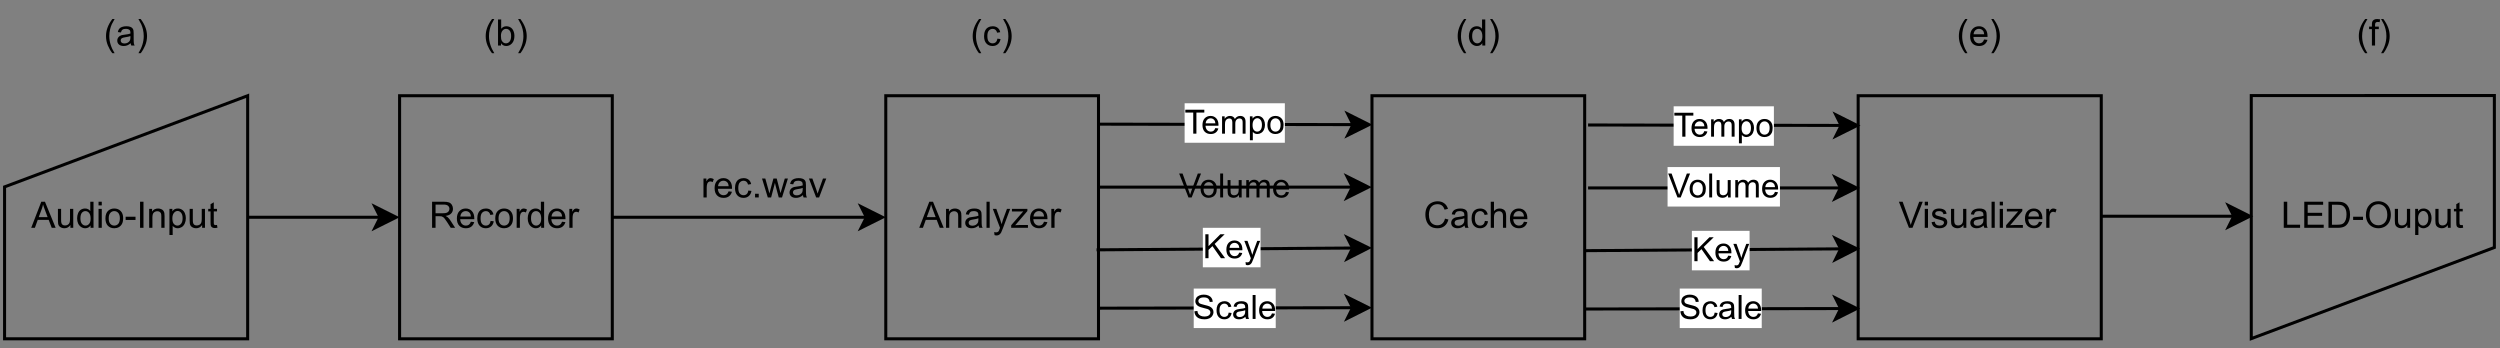 <?xml version="1.0" encoding="UTF-8" standalone="no"?>
<svg 
   width="617.04pt"
   height="85.92pt"
   viewBox="0 0 617.04 85.92"
   version="1.2"
   id="svg537"
   xmlns:xlink="http://www.w3.org/1999/xlink"
   xmlns="http://www.w3.org/2000/svg"
   xmlns:svg="http://www.w3.org/2000/svg" content="%3Cmxfile%20host%3D%22app.diagrams.net%22%20modified%3D%222022-05-11T11%3A23%3A43.807Z%22%20agent%3D%225.0%20(Windows%20NT%2010.0%3B%20Win64%3B%20x64)%20AppleWebKit%2F537.36%20(KHTML%2C%20like%20Gecko)%20Chrome%2F101.0.495.54%20Safari%2F537.36%22%20etag%3D%22gBATvoL9E9yHlEqCu_AT%22%20version%3D%2218.0.2%22%20type%3D%22github%22%3E%3Cdiagram%20name%3D%22Page-1%22%20id%3D%2274b105a0-9070-1c63-61bc-23e55f88626e%22%3E7Ztbc%2BI2FIB%2FDTPpA4xl%2BfoYILu9bNudpd3u7ktHsRVQ11iMLAfIr6%2BEJXwRLAsB4tTN5ME6ko6scz4d60hJD47mq7cMLWa%2F0hgnPduKVz047tk2cGy7J3%2BteF1IfN8vBFNGYtWoFEzIE1ZCS0lzEuOs1pBTmnCyqAsjmqY44jUZYowu680eaFIfdYGmakSrFEwilOj3GLil%2FC8S85mSAy8sK37EZDpTgwe2V1Tco%2BjrlNE8VSOmNMVFzRxpNWrQbIZiuqyI4F0PjhilvHiar0Y4kYbVNtP9%2BFq%2FaA8OZ3yeiAIQj5vqN3s6g%2B%2FpLObFcMqrw%2B3TF46e1rNh%2FgDeZPFvkyS%2FHUfrvjLCI0pyNchtHhPa%2Fyld5Nx4AWGAhXycozRHSdEGDpczwvFkgSJZtRSA1d%2FzgSTJiCaUifLGuLteXU32ETOOVxWRmspbTOeYs7VoomphqIyriN2iuCy9HyjRrOp3JUOKuOlWc2k68aCsd4Ql9fgVUxr2w2l8K2kXpShBWUaiuqk2GGI5iiVKeEX4J1Ujnz9LuQC9KI1XlWbjtS6kYi6fqoVKL1ksu21Kut9ej2Q0ZxE%2BTBBHbIr5t%2ByjzIFjvZT3OLjiQHeHA7WM4QRx8ohrb7vLq2qE95SIqW35CYI6P9BqgFFMXPWqLqsDirarXisqLGMo2kC2nfYzuNNLp%2BSO4WiwRI8GfmJp8TpwKCHTVNIo3I7FAh3KBUhEXL1VFXMSx7L7kOGMPKH7jSoJzELOZzNDd9hzx1JXzmlWfBmk6owz%2BhU3Fv5lYoEHmi4IB2H1xzdCg7eDrKbjzhcabMNFH3BEWSxM3vRRPQQcH1qnDMVEmPL8VnbtwxHXv2rEhd2MuBqnwyHXaVfIbX6yrcYyPTEAN9U631R76XDsmDuqFCXrp1e11r3mR%2B3F17q5UR2haIZfkU0Dp2029Q2bfqRJPjeNemQU1RGxbw0sC9TDIvS9A4FxG4RFZ78WiFXf%2FaFYFN5jRoR55Gam1N0UPiP2Ot8be71Wx14YWAO%2FGiTd8wRfB1x59xsYDP%2BB5wt6LoQlwXadYADCkwkGwP%2Bf4BMJ9uAAmJ91zZ1zavrmgYFXVxVeGeHQQPgXvD4bwHV4Pftg%2BN2FmybaEjur%2BubYg87RRHcP3rCRO52Oa%2BgNAqv8AS%2BKrp5VBd3iUPY8aZikzavRFvjH07ZvKQS%2BfcpS6B68%2FtmOymBjB3xtXM2jso8ky1FCXld2BizrcCpx1cNv29yGvbsb93%2FPL3mLsMfAjHJBO02V4xJ0j5Ph5rCt0TAmDEeq5RJn%2FEzOAU3KX9o5cAf2Hc%2FzWhJZQwAG%2BjRve3ol5u9WvvAnJmYyRgxcb99O4dAwF47E0DaQ7Hba1mIgQSg2%2BRVS7GcA6ft7gRTD%2BNc9qoXm%2FUFXE6%2B24Lf7RkAj4kkrPIM%2BDxr64JXjnnk70N2EqS3QgRIDTUYgYn5Q4dA5I3VCtwWvS515eXIm4F70orQl%2FABLetT8QFauIz3vRH5ELnGk6kujZN4Z3UQ%2FGDT9V%2F%2FSxG8k3iAwczu4A7WL%2FWkJNBPvm%2Fvu%2BMN12uYP8zD%2FJu6OPwKvZf7QfFT9gbvjD2DZ7os5ZGT9Oe5P0PIdRpOfF%2F98%2BZvO3L55FnWDXpU%2FDOPvcNFefzigZe4wU%2BCbh%2B64AwD3av4QxfI%2FBYrtWPm%2FGPDuXw%3D%3D%3C%2Fdiagram%3E%3C%2Fmxfile%3E">
  <rect x="0" y="0" width="617.04" height="85.92" fill="#808080" stroke="none"/>
  <defs
     id="defs166">
    <g
       id="g146">
      <symbol
         overflow="visible"
         id="glyph0-0">
        <path
           style="stroke:none;"
           d=""
           id="path2" />
      </symbol>
      <symbol
         overflow="visible"
         id="glyph0-1">
        <path
           style="stroke:none;"
           d="M -0.016 0 L 2.469 -6.438 L 3.375 -6.438 L 6.016 0 L 5.047 0 L 4.297 -1.953 L 1.594 -1.953 L 0.891 0 Z M 1.844 -2.641 L 4.031 -2.641 L 3.359 -4.438 C 3.148 -4.977 3 -5.422 2.906 -5.766 C 2.82 -5.348 2.703 -4.938 2.547 -4.531 Z M 1.844 -2.641 "
           id="path5" />
      </symbol>
      <symbol
         overflow="visible"
         id="glyph0-2">
        <path
           style="stroke:none;"
           d="M 3.656 0 L 3.656 -0.688 C 3.289 -0.156 2.797 0.109 2.172 0.109 C 1.898 0.109 1.645 0.055 1.406 -0.047 C 1.164 -0.16 0.984 -0.297 0.859 -0.453 C 0.742 -0.609 0.664 -0.801 0.625 -1.031 C 0.594 -1.188 0.578 -1.438 0.578 -1.781 L 0.578 -4.672 L 1.359 -4.672 L 1.359 -2.078 C 1.359 -1.66 1.379 -1.383 1.422 -1.25 C 1.461 -1.039 1.562 -0.875 1.719 -0.75 C 1.883 -0.633 2.086 -0.578 2.328 -0.578 C 2.566 -0.578 2.789 -0.633 3 -0.75 C 3.207 -0.875 3.352 -1.039 3.438 -1.25 C 3.52 -1.457 3.562 -1.766 3.562 -2.172 L 3.562 -4.672 L 4.359 -4.672 L 4.359 0 Z M 3.656 0 "
           id="path8" />
      </symbol>
      <symbol
         overflow="visible"
         id="glyph0-3">
        <path
           style="stroke:none;"
           d="M 3.625 0 L 3.625 -0.594 C 3.32 -0.125 2.883 0.109 2.312 0.109 C 1.945 0.109 1.609 0.004 1.297 -0.203 C 0.984 -0.41 0.738 -0.695 0.562 -1.062 C 0.395 -1.426 0.312 -1.848 0.312 -2.328 C 0.312 -2.797 0.391 -3.219 0.547 -3.594 C 0.703 -3.977 0.93 -4.27 1.234 -4.469 C 1.547 -4.664 1.895 -4.766 2.281 -4.766 C 2.562 -4.766 2.812 -4.707 3.031 -4.594 C 3.25 -4.477 3.426 -4.32 3.562 -4.125 L 3.562 -6.438 L 4.359 -6.438 L 4.359 0 Z M 1.125 -2.328 C 1.125 -1.734 1.25 -1.285 1.5 -0.984 C 1.75 -0.691 2.047 -0.547 2.391 -0.547 C 2.734 -0.547 3.023 -0.688 3.266 -0.969 C 3.516 -1.25 3.641 -1.68 3.641 -2.266 C 3.641 -2.898 3.516 -3.367 3.266 -3.672 C 3.016 -3.973 2.711 -4.125 2.359 -4.125 C 2.004 -4.125 1.707 -3.977 1.469 -3.688 C 1.238 -3.395 1.125 -2.941 1.125 -2.328 Z M 1.125 -2.328 "
           id="path11" />
      </symbol>
      <symbol
         overflow="visible"
         id="glyph0-4">
        <path
           style="stroke:none;"
           d="M 0.594 -5.531 L 0.594 -6.438 L 1.391 -6.438 L 1.391 -5.531 Z M 0.594 0 L 0.594 -4.672 L 1.391 -4.672 L 1.391 0 Z M 0.594 0 "
           id="path14" />
      </symbol>
      <symbol
         overflow="visible"
         id="glyph0-5">
        <path
           style="stroke:none;"
           d="M 0.297 -2.328 C 0.297 -3.191 0.535 -3.832 1.016 -4.25 C 1.422 -4.594 1.91 -4.766 2.484 -4.766 C 3.129 -4.766 3.656 -4.555 4.062 -4.141 C 4.469 -3.723 4.672 -3.145 4.672 -2.406 C 4.672 -1.801 4.578 -1.328 4.391 -0.984 C 4.211 -0.641 3.953 -0.367 3.609 -0.172 C 3.266 0.016 2.891 0.109 2.484 0.109 C 1.828 0.109 1.297 -0.098 0.891 -0.516 C 0.492 -0.941 0.297 -1.547 0.297 -2.328 Z M 1.109 -2.328 C 1.109 -1.734 1.238 -1.285 1.5 -0.984 C 1.758 -0.691 2.086 -0.547 2.484 -0.547 C 2.879 -0.547 3.207 -0.691 3.469 -0.984 C 3.727 -1.285 3.859 -1.742 3.859 -2.359 C 3.859 -2.93 3.727 -3.367 3.469 -3.672 C 3.207 -3.973 2.879 -4.125 2.484 -4.125 C 2.086 -4.125 1.758 -3.973 1.5 -3.672 C 1.238 -3.379 1.109 -2.93 1.109 -2.328 Z M 1.109 -2.328 "
           id="path17" />
      </symbol>
      <symbol
         overflow="visible"
         id="glyph0-6">
        <path
           style="stroke:none;"
           d="M 0.281 -1.938 L 0.281 -2.734 L 2.719 -2.734 L 2.719 -1.938 Z M 0.281 -1.938 "
           id="path20" />
      </symbol>
      <symbol
         overflow="visible"
         id="glyph0-7">
        <path
           style="stroke:none;"
           d="M 0.844 0 L 0.844 -6.438 L 1.688 -6.438 L 1.688 0 Z M 0.844 0 "
           id="path23" />
      </symbol>
      <symbol
         overflow="visible"
         id="glyph0-8">
        <path
           style="stroke:none;"
           d="M 0.594 0 L 0.594 -4.672 L 1.312 -4.672 L 1.312 -4 C 1.645 -4.508 2.141 -4.766 2.797 -4.766 C 3.078 -4.766 3.332 -4.711 3.562 -4.609 C 3.801 -4.516 3.977 -4.383 4.094 -4.219 C 4.207 -4.062 4.289 -3.867 4.344 -3.641 C 4.375 -3.492 4.391 -3.238 4.391 -2.875 L 4.391 0 L 3.594 0 L 3.594 -2.844 C 3.594 -3.164 3.562 -3.406 3.5 -3.562 C 3.438 -3.719 3.328 -3.844 3.172 -3.938 C 3.016 -4.039 2.832 -4.094 2.625 -4.094 C 2.289 -4.094 2 -3.984 1.75 -3.766 C 1.508 -3.555 1.391 -3.148 1.391 -2.547 L 1.391 0 Z M 0.594 0 "
           id="path26" />
      </symbol>
      <symbol
         overflow="visible"
         id="glyph0-9">
        <path
           style="stroke:none;"
           d="M 0.594 1.781 L 0.594 -4.672 L 1.312 -4.672 L 1.312 -4.062 C 1.477 -4.301 1.664 -4.477 1.875 -4.594 C 2.094 -4.707 2.359 -4.766 2.672 -4.766 C 3.066 -4.766 3.414 -4.66 3.719 -4.453 C 4.02 -4.254 4.25 -3.969 4.406 -3.594 C 4.562 -3.219 4.641 -2.812 4.641 -2.375 C 4.641 -1.895 4.551 -1.461 4.375 -1.078 C 4.207 -0.691 3.961 -0.395 3.641 -0.188 C 3.316 0.008 2.973 0.109 2.609 0.109 C 2.348 0.109 2.113 0.051 1.906 -0.062 C 1.695 -0.176 1.523 -0.316 1.391 -0.484 L 1.391 1.781 Z M 1.312 -2.312 C 1.312 -1.707 1.43 -1.258 1.672 -0.969 C 1.922 -0.688 2.219 -0.547 2.562 -0.547 C 2.906 -0.547 3.203 -0.691 3.453 -0.984 C 3.711 -1.285 3.844 -1.75 3.844 -2.375 C 3.844 -2.969 3.719 -3.41 3.469 -3.703 C 3.227 -4.004 2.938 -4.156 2.594 -4.156 C 2.258 -4.156 1.961 -3.992 1.703 -3.672 C 1.441 -3.359 1.312 -2.906 1.312 -2.312 Z M 1.312 -2.312 "
           id="path29" />
      </symbol>
      <symbol
         overflow="visible"
         id="glyph0-10">
        <path
           style="stroke:none;"
           d="M 2.328 -0.703 L 2.438 -0.016 C 2.207 0.035 2.008 0.062 1.844 0.062 C 1.551 0.062 1.328 0.016 1.172 -0.078 C 1.016 -0.172 0.898 -0.289 0.828 -0.438 C 0.766 -0.582 0.734 -0.891 0.734 -1.359 L 0.734 -4.047 L 0.156 -4.047 L 0.156 -4.672 L 0.734 -4.672 L 0.734 -5.828 L 1.531 -6.297 L 1.531 -4.672 L 2.328 -4.672 L 2.328 -4.047 L 1.531 -4.047 L 1.531 -1.328 C 1.531 -1.098 1.539 -0.953 1.562 -0.891 C 1.594 -0.828 1.641 -0.773 1.703 -0.734 C 1.766 -0.691 1.852 -0.672 1.969 -0.672 C 2.062 -0.672 2.18 -0.68 2.328 -0.703 Z M 2.328 -0.703 "
           id="path32" />
      </symbol>
      <symbol
         overflow="visible"
         id="glyph0-11">
        <path
           style="stroke:none;"
           d="M 0.578 0 L 0.578 -4.672 L 1.297 -4.672 L 1.297 -3.953 C 1.473 -4.285 1.641 -4.504 1.797 -4.609 C 1.953 -4.711 2.125 -4.766 2.312 -4.766 C 2.57 -4.766 2.844 -4.68 3.125 -4.516 L 2.844 -3.781 C 2.656 -3.895 2.461 -3.953 2.266 -3.953 C 2.098 -3.953 1.941 -3.898 1.797 -3.797 C 1.66 -3.691 1.562 -3.547 1.5 -3.359 C 1.414 -3.078 1.375 -2.77 1.375 -2.438 L 1.375 0 Z M 0.578 0 "
           id="path35" />
      </symbol>
      <symbol
         overflow="visible"
         id="glyph0-12">
        <path
           style="stroke:none;"
           d="M 3.781 -1.5 L 4.609 -1.406 C 4.473 -0.926 4.227 -0.551 3.875 -0.281 C 3.531 -0.02 3.086 0.109 2.547 0.109 C 1.867 0.109 1.328 -0.098 0.922 -0.516 C 0.523 -0.941 0.328 -1.535 0.328 -2.297 C 0.328 -3.078 0.531 -3.68 0.938 -4.109 C 1.344 -4.547 1.867 -4.766 2.516 -4.766 C 3.141 -4.766 3.645 -4.551 4.031 -4.125 C 4.426 -3.707 4.625 -3.113 4.625 -2.344 C 4.625 -2.289 4.625 -2.219 4.625 -2.125 L 1.141 -2.125 C 1.172 -1.613 1.316 -1.223 1.578 -0.953 C 1.836 -0.68 2.164 -0.547 2.562 -0.547 C 2.852 -0.547 3.098 -0.617 3.297 -0.766 C 3.504 -0.922 3.664 -1.164 3.781 -1.5 Z M 1.188 -2.781 L 3.797 -2.781 C 3.766 -3.176 3.664 -3.473 3.5 -3.672 C 3.25 -3.973 2.922 -4.125 2.516 -4.125 C 2.148 -4.125 1.844 -4 1.594 -3.75 C 1.352 -3.508 1.219 -3.188 1.188 -2.781 Z M 1.188 -2.781 "
           id="path38" />
      </symbol>
      <symbol
         overflow="visible"
         id="glyph0-13">
        <path
           style="stroke:none;"
           d="M 3.641 -1.703 L 4.422 -1.609 C 4.336 -1.066 4.117 -0.645 3.766 -0.344 C 3.41 -0.039 2.977 0.109 2.469 0.109 C 1.832 0.109 1.32 -0.098 0.938 -0.516 C 0.551 -0.93 0.359 -1.531 0.359 -2.312 C 0.359 -2.82 0.441 -3.266 0.609 -3.641 C 0.773 -4.016 1.023 -4.297 1.359 -4.484 C 1.703 -4.672 2.078 -4.766 2.484 -4.766 C 2.984 -4.766 3.395 -4.633 3.719 -4.375 C 4.039 -4.125 4.25 -3.766 4.344 -3.297 L 3.578 -3.172 C 3.504 -3.484 3.375 -3.719 3.188 -3.875 C 3 -4.039 2.773 -4.125 2.516 -4.125 C 2.109 -4.125 1.781 -3.977 1.531 -3.688 C 1.289 -3.406 1.172 -2.957 1.172 -2.344 C 1.172 -1.707 1.289 -1.25 1.531 -0.969 C 1.77 -0.688 2.082 -0.547 2.469 -0.547 C 2.781 -0.547 3.039 -0.641 3.25 -0.828 C 3.457 -1.016 3.586 -1.305 3.641 -1.703 Z M 3.641 -1.703 "
           id="path41" />
      </symbol>
      <symbol
         overflow="visible"
         id="glyph0-14">
        <path
           style="stroke:none;"
           d="M 0.812 0 L 0.812 -0.906 L 1.719 -0.906 L 1.719 0 Z M 0.812 0 "
           id="path44" />
      </symbol>
      <symbol
         overflow="visible"
         id="glyph0-15">
        <path
           style="stroke:none;"
           d="M 1.453 0 L 0.031 -4.672 L 0.844 -4.672 L 1.594 -1.969 L 1.859 -0.969 C 1.867 -1.02 1.953 -1.344 2.109 -1.938 L 2.844 -4.672 L 3.656 -4.672 L 4.359 -1.953 L 4.594 -1.062 L 4.859 -1.969 L 5.656 -4.672 L 6.422 -4.672 L 4.969 0 L 4.156 0 L 3.406 -2.797 L 3.219 -3.594 L 2.281 0 Z M 1.453 0 "
           id="path47" />
      </symbol>
      <symbol
         overflow="visible"
         id="glyph0-16">
        <path
           style="stroke:none;"
           d="M 3.641 -0.578 C 3.348 -0.328 3.066 -0.148 2.797 -0.047 C 2.523 0.055 2.234 0.109 1.922 0.109 C 1.41 0.109 1.016 -0.016 0.734 -0.266 C 0.461 -0.516 0.328 -0.836 0.328 -1.234 C 0.328 -1.461 0.379 -1.672 0.484 -1.859 C 0.586 -2.047 0.723 -2.195 0.891 -2.312 C 1.055 -2.426 1.242 -2.516 1.453 -2.578 C 1.609 -2.609 1.844 -2.645 2.156 -2.688 C 2.801 -2.758 3.273 -2.852 3.578 -2.969 C 3.578 -3.07 3.578 -3.141 3.578 -3.172 C 3.578 -3.492 3.504 -3.719 3.359 -3.844 C 3.148 -4.031 2.848 -4.125 2.453 -4.125 C 2.078 -4.125 1.801 -4.055 1.625 -3.922 C 1.445 -3.797 1.316 -3.566 1.234 -3.234 L 0.469 -3.328 C 0.531 -3.66 0.641 -3.926 0.797 -4.125 C 0.961 -4.332 1.195 -4.488 1.5 -4.594 C 1.812 -4.707 2.164 -4.766 2.562 -4.766 C 2.969 -4.766 3.289 -4.719 3.531 -4.625 C 3.781 -4.531 3.961 -4.41 4.078 -4.266 C 4.203 -4.129 4.285 -3.953 4.328 -3.734 C 4.359 -3.598 4.375 -3.359 4.375 -3.016 L 4.375 -1.953 C 4.375 -1.223 4.391 -0.758 4.422 -0.562 C 4.453 -0.363 4.52 -0.176 4.625 0 L 3.797 0 C 3.711 -0.164 3.66 -0.359 3.641 -0.578 Z M 3.578 -2.344 C 3.285 -2.227 2.852 -2.129 2.281 -2.047 C 1.957 -1.992 1.727 -1.938 1.594 -1.875 C 1.457 -1.82 1.352 -1.738 1.281 -1.625 C 1.207 -1.508 1.172 -1.383 1.172 -1.25 C 1.172 -1.039 1.25 -0.863 1.406 -0.719 C 1.562 -0.582 1.797 -0.516 2.109 -0.516 C 2.41 -0.516 2.68 -0.582 2.922 -0.719 C 3.16 -0.852 3.336 -1.035 3.453 -1.266 C 3.535 -1.441 3.578 -1.703 3.578 -2.047 Z M 3.578 -2.344 "
           id="path50" />
      </symbol>
      <symbol
         overflow="visible"
         id="glyph0-17">
        <path
           style="stroke:none;"
           d="M 1.891 0 L 0.109 -4.672 L 0.953 -4.672 L 1.953 -1.875 C 2.055 -1.57 2.156 -1.258 2.25 -0.938 C 2.32 -1.176 2.422 -1.469 2.547 -1.812 L 3.578 -4.672 L 4.391 -4.672 L 2.625 0 Z M 1.891 0 "
           id="path53" />
      </symbol>
      <symbol
         overflow="visible"
         id="glyph0-18">
        <path
           style="stroke:none;"
           d="M 0.703 0 L 0.703 -6.438 L 3.562 -6.438 C 4.133 -6.438 4.57 -6.379 4.875 -6.266 C 5.176 -6.148 5.414 -5.945 5.594 -5.656 C 5.77 -5.363 5.859 -5.039 5.859 -4.688 C 5.859 -4.227 5.707 -3.844 5.406 -3.531 C 5.113 -3.219 4.66 -3.02 4.047 -2.938 C 4.266 -2.82 4.438 -2.711 4.562 -2.609 C 4.812 -2.379 5.047 -2.094 5.266 -1.75 L 6.391 0 L 5.312 0 L 4.453 -1.344 C 4.211 -1.727 4.008 -2.02 3.844 -2.219 C 3.688 -2.426 3.539 -2.57 3.406 -2.656 C 3.281 -2.738 3.156 -2.797 3.031 -2.828 C 2.926 -2.848 2.766 -2.859 2.547 -2.859 L 1.562 -2.859 L 1.562 0 Z M 1.562 -3.594 L 3.391 -3.594 C 3.785 -3.594 4.094 -3.633 4.312 -3.719 C 4.531 -3.801 4.695 -3.93 4.812 -4.109 C 4.926 -4.285 4.984 -4.477 4.984 -4.688 C 4.984 -4.988 4.867 -5.238 4.641 -5.438 C 4.422 -5.633 4.07 -5.734 3.594 -5.734 L 1.562 -5.734 Z M 1.562 -3.594 "
           id="path56" />
      </symbol>
      <symbol
         overflow="visible"
         id="glyph0-19">
        <path
           style="stroke:none;"
           d="M 0.578 0 L 0.578 -6.438 L 1.359 -6.438 L 1.359 0 Z M 0.578 0 "
           id="path59" />
      </symbol>
      <symbol
         overflow="visible"
         id="glyph0-20">
        <path
           style="stroke:none;"
           d="M 0.562 1.797 L 0.469 1.062 C 0.645 1.102 0.797 1.125 0.922 1.125 C 1.098 1.125 1.238 1.094 1.344 1.031 C 1.445 0.977 1.535 0.898 1.609 0.797 C 1.648 0.711 1.727 0.516 1.844 0.203 C 1.863 0.16 1.891 0.098 1.922 0.016 L 0.141 -4.672 L 1 -4.672 L 1.969 -1.969 C 2.094 -1.625 2.207 -1.266 2.312 -0.891 C 2.395 -1.242 2.5 -1.598 2.625 -1.953 L 3.625 -4.672 L 4.422 -4.672 L 2.641 0.078 C 2.453 0.586 2.305 0.941 2.203 1.141 C 2.055 1.398 1.895 1.586 1.719 1.703 C 1.539 1.828 1.32 1.891 1.062 1.891 C 0.914 1.891 0.75 1.859 0.562 1.797 Z M 0.562 1.797 "
           id="path62" />
      </symbol>
      <symbol
         overflow="visible"
         id="glyph0-21">
        <path
           style="stroke:none;"
           d="M 0.172 0 L 0.172 -0.641 L 3.141 -4.047 C 2.805 -4.035 2.508 -4.031 2.25 -4.031 L 0.359 -4.031 L 0.359 -4.672 L 4.172 -4.672 L 4.172 -4.141 L 1.641 -1.188 L 1.156 -0.641 C 1.508 -0.672 1.844 -0.688 2.156 -0.688 L 4.312 -0.688 L 4.312 0 Z M 0.172 0 "
           id="path65" />
      </symbol>
      <symbol
         overflow="visible"
         id="glyph0-22">
        <path
           style="stroke:none;"
           d="M 5.297 -2.266 L 6.141 -2.047 C 5.961 -1.348 5.641 -0.812 5.172 -0.438 C 4.711 -0.07 4.145 0.109 3.469 0.109 C 2.781 0.109 2.219 -0.031 1.781 -0.312 C 1.344 -0.594 1.008 -1 0.781 -1.531 C 0.562 -2.07 0.453 -2.648 0.453 -3.266 C 0.453 -3.941 0.578 -4.531 0.828 -5.031 C 1.086 -5.531 1.453 -5.906 1.922 -6.156 C 2.398 -6.414 2.922 -6.547 3.484 -6.547 C 4.129 -6.547 4.672 -6.379 5.109 -6.047 C 5.555 -5.723 5.863 -5.266 6.031 -4.672 L 5.188 -4.484 C 5.039 -4.953 4.828 -5.289 4.547 -5.5 C 4.266 -5.719 3.906 -5.828 3.469 -5.828 C 2.977 -5.828 2.566 -5.707 2.234 -5.469 C 1.898 -5.227 1.664 -4.906 1.531 -4.5 C 1.395 -4.102 1.328 -3.695 1.328 -3.281 C 1.328 -2.727 1.406 -2.242 1.562 -1.828 C 1.727 -1.422 1.977 -1.117 2.312 -0.922 C 2.645 -0.723 3.008 -0.625 3.406 -0.625 C 3.883 -0.625 4.285 -0.758 4.609 -1.031 C 4.941 -1.312 5.172 -1.723 5.297 -2.266 Z M 5.297 -2.266 "
           id="path68" />
      </symbol>
      <symbol
         overflow="visible"
         id="glyph0-23">
        <path
           style="stroke:none;"
           d="M 0.594 0 L 0.594 -6.438 L 1.391 -6.438 L 1.391 -4.125 C 1.754 -4.551 2.219 -4.766 2.781 -4.766 C 3.125 -4.766 3.422 -4.695 3.672 -4.562 C 3.93 -4.426 4.113 -4.238 4.219 -4 C 4.332 -3.758 4.391 -3.41 4.391 -2.953 L 4.391 0 L 3.609 0 L 3.609 -2.953 C 3.609 -3.348 3.52 -3.633 3.344 -3.812 C 3.176 -4 2.938 -4.094 2.625 -4.094 C 2.383 -4.094 2.16 -4.031 1.953 -3.906 C 1.742 -3.789 1.598 -3.629 1.516 -3.422 C 1.43 -3.211 1.391 -2.922 1.391 -2.547 L 1.391 0 Z M 0.594 0 "
           id="path71" />
      </symbol>
      <symbol
         overflow="visible"
         id="glyph0-24">
        <path
           style="stroke:none;"
           d="M 2.531 0 L 0.047 -6.438 L 0.969 -6.438 L 2.641 -1.766 C 2.773 -1.391 2.883 -1.035 2.969 -0.703 C 3.07 -1.055 3.191 -1.41 3.328 -1.766 L 5.062 -6.438 L 5.938 -6.438 L 3.406 0 Z M 2.531 0 "
           id="path74" />
      </symbol>
      <symbol
         overflow="visible"
         id="glyph0-25">
        <path
           style="stroke:none;"
           d="M 0.281 -1.391 L 1.062 -1.516 C 1.102 -1.203 1.223 -0.961 1.422 -0.797 C 1.629 -0.629 1.91 -0.547 2.266 -0.547 C 2.629 -0.547 2.898 -0.617 3.078 -0.766 C 3.254 -0.91 3.344 -1.082 3.344 -1.281 C 3.344 -1.469 3.266 -1.609 3.109 -1.703 C 2.992 -1.773 2.723 -1.867 2.297 -1.984 C 1.711 -2.129 1.305 -2.254 1.078 -2.359 C 0.859 -2.461 0.691 -2.609 0.578 -2.797 C 0.461 -2.984 0.406 -3.191 0.406 -3.422 C 0.406 -3.629 0.453 -3.82 0.547 -4 C 0.641 -4.176 0.77 -4.328 0.938 -4.453 C 1.062 -4.535 1.227 -4.609 1.438 -4.672 C 1.656 -4.734 1.883 -4.766 2.125 -4.766 C 2.488 -4.766 2.805 -4.711 3.078 -4.609 C 3.359 -4.504 3.566 -4.363 3.703 -4.188 C 3.836 -4.008 3.93 -3.77 3.984 -3.469 L 3.203 -3.359 C 3.172 -3.598 3.066 -3.785 2.891 -3.922 C 2.723 -4.055 2.488 -4.125 2.188 -4.125 C 1.82 -4.125 1.562 -4.062 1.406 -3.938 C 1.25 -3.82 1.172 -3.68 1.172 -3.516 C 1.172 -3.41 1.203 -3.32 1.266 -3.25 C 1.328 -3.156 1.43 -3.082 1.578 -3.031 C 1.648 -3 1.879 -2.93 2.266 -2.828 C 2.828 -2.68 3.219 -2.562 3.438 -2.469 C 3.664 -2.375 3.844 -2.234 3.969 -2.047 C 4.094 -1.867 4.156 -1.645 4.156 -1.375 C 4.156 -1.102 4.078 -0.852 3.922 -0.625 C 3.766 -0.395 3.539 -0.211 3.25 -0.078 C 2.969 0.047 2.641 0.109 2.266 0.109 C 1.66 0.109 1.195 -0.016 0.875 -0.266 C 0.562 -0.523 0.363 -0.898 0.281 -1.391 Z M 0.281 -1.391 "
           id="path77" />
      </symbol>
      <symbol
         overflow="visible"
         id="glyph0-26">
        <path
           style="stroke:none;"
           d="M 0.656 0 L 0.656 -6.438 L 1.516 -6.438 L 1.516 -0.766 L 4.688 -0.766 L 4.688 0 Z M 0.656 0 "
           id="path80" />
      </symbol>
      <symbol
         overflow="visible"
         id="glyph0-27">
        <path
           style="stroke:none;"
           d="M 0.719 0 L 0.719 -6.438 L 5.375 -6.438 L 5.375 -5.688 L 1.562 -5.688 L 1.562 -3.703 L 5.125 -3.703 L 5.125 -2.953 L 1.562 -2.953 L 1.562 -0.766 L 5.516 -0.766 L 5.516 0 Z M 0.719 0 "
           id="path83" />
      </symbol>
      <symbol
         overflow="visible"
         id="glyph0-28">
        <path
           style="stroke:none;"
           d="M 0.688 0 L 0.688 -6.438 L 2.906 -6.438 C 3.414 -6.438 3.801 -6.406 4.062 -6.344 C 4.426 -6.258 4.738 -6.109 5 -5.891 C 5.344 -5.598 5.598 -5.227 5.766 -4.781 C 5.93 -4.344 6.016 -3.832 6.016 -3.25 C 6.016 -2.758 5.957 -2.328 5.844 -1.953 C 5.727 -1.578 5.582 -1.266 5.406 -1.016 C 5.227 -0.766 5.031 -0.566 4.812 -0.422 C 4.602 -0.285 4.348 -0.18 4.047 -0.109 C 3.754 -0.035 3.41 0 3.016 0 Z M 1.547 -0.766 L 2.922 -0.766 C 3.348 -0.766 3.68 -0.801 3.922 -0.875 C 4.16 -0.957 4.352 -1.07 4.5 -1.219 C 4.695 -1.414 4.852 -1.688 4.969 -2.031 C 5.082 -2.375 5.141 -2.785 5.141 -3.266 C 5.141 -3.941 5.031 -4.457 4.812 -4.812 C 4.594 -5.176 4.32 -5.422 4 -5.547 C 3.77 -5.641 3.406 -5.688 2.906 -5.688 L 1.547 -5.688 Z M 1.547 -0.766 "
           id="path86" />
      </symbol>
      <symbol
         overflow="visible"
         id="glyph0-29">
        <path
           style="stroke:none;"
           d="M 0.438 -3.141 C 0.438 -4.203 0.723 -5.035 1.297 -5.641 C 1.867 -6.254 2.609 -6.562 3.516 -6.562 C 4.109 -6.562 4.645 -6.414 5.125 -6.125 C 5.602 -5.844 5.969 -5.445 6.219 -4.938 C 6.469 -4.426 6.594 -3.852 6.594 -3.219 C 6.594 -2.562 6.461 -1.973 6.203 -1.453 C 5.941 -0.941 5.566 -0.551 5.078 -0.281 C 4.598 -0.02 4.078 0.109 3.516 0.109 C 2.91 0.109 2.367 -0.035 1.891 -0.328 C 1.41 -0.617 1.047 -1.02 0.797 -1.531 C 0.555 -2.039 0.438 -2.578 0.438 -3.141 Z M 1.312 -3.125 C 1.312 -2.344 1.52 -1.727 1.938 -1.281 C 2.352 -0.844 2.879 -0.625 3.516 -0.625 C 4.148 -0.625 4.676 -0.848 5.094 -1.297 C 5.508 -1.742 5.719 -2.383 5.719 -3.219 C 5.719 -3.738 5.629 -4.191 5.453 -4.578 C 5.273 -4.973 5.016 -5.281 4.672 -5.5 C 4.328 -5.719 3.945 -5.828 3.531 -5.828 C 2.926 -5.828 2.406 -5.617 1.969 -5.203 C 1.531 -4.785 1.312 -4.094 1.312 -3.125 Z M 1.312 -3.125 "
           id="path89" />
      </symbol>
      <symbol
         overflow="visible"
         id="glyph0-30">
        <path
           style="stroke:none;"
           d="M 2.109 1.891 C 1.672 1.336 1.301 0.695 1 -0.031 C 0.695 -0.77 0.547 -1.535 0.547 -2.328 C 0.547 -3.023 0.66 -3.695 0.891 -4.344 C 1.148 -5.082 1.555 -5.816 2.109 -6.547 L 2.672 -6.547 C 2.316 -5.941 2.082 -5.508 1.969 -5.25 C 1.789 -4.844 1.648 -4.422 1.547 -3.984 C 1.422 -3.43 1.359 -2.879 1.359 -2.328 C 1.359 -0.922 1.797 0.484 2.672 1.891 Z M 2.109 1.891 "
           id="path92" />
      </symbol>
      <symbol
         overflow="visible"
         id="glyph0-31">
        <path
           style="stroke:none;"
           d="M 1.109 1.891 L 0.547 1.891 C 1.422 0.484 1.859 -0.922 1.859 -2.328 C 1.859 -2.879 1.797 -3.426 1.672 -3.969 C 1.566 -4.406 1.426 -4.828 1.25 -5.234 C 1.133 -5.492 0.898 -5.93 0.547 -6.547 L 1.109 -6.547 C 1.66 -5.816 2.066 -5.082 2.328 -4.344 C 2.555 -3.695 2.672 -3.023 2.672 -2.328 C 2.672 -1.535 2.52 -0.77 2.219 -0.031 C 1.914 0.695 1.547 1.336 1.109 1.891 Z M 1.109 1.891 "
           id="path95" />
      </symbol>
      <symbol
         overflow="visible"
         id="glyph0-32">
        <path
           style="stroke:none;"
           d="M 1.328 0 L 0.594 0 L 0.594 -6.438 L 1.375 -6.438 L 1.375 -4.141 C 1.707 -4.555 2.133 -4.766 2.656 -4.766 C 2.945 -4.766 3.219 -4.707 3.469 -4.594 C 3.727 -4.477 3.941 -4.316 4.109 -4.109 C 4.273 -3.898 4.406 -3.645 4.5 -3.344 C 4.594 -3.051 4.641 -2.738 4.641 -2.406 C 4.641 -1.602 4.441 -0.984 4.047 -0.547 C 3.648 -0.109 3.176 0.109 2.625 0.109 C 2.07 0.109 1.641 -0.117 1.328 -0.578 Z M 1.312 -2.375 C 1.312 -1.812 1.391 -1.406 1.547 -1.156 C 1.797 -0.75 2.129 -0.547 2.547 -0.547 C 2.898 -0.547 3.203 -0.695 3.453 -1 C 3.703 -1.301 3.828 -1.75 3.828 -2.344 C 3.828 -2.945 3.707 -3.395 3.469 -3.688 C 3.227 -3.977 2.938 -4.125 2.594 -4.125 C 2.238 -4.125 1.938 -3.973 1.688 -3.672 C 1.438 -3.367 1.312 -2.938 1.312 -2.375 Z M 1.312 -2.375 "
           id="path98" />
      </symbol>
      <symbol
         overflow="visible"
         id="glyph0-33">
        <path
           style="stroke:none;"
           d="M 0.781 0 L 0.781 -4.047 L 0.078 -4.047 L 0.078 -4.672 L 0.781 -4.672 L 0.781 -5.156 C 0.781 -5.477 0.805 -5.711 0.859 -5.859 C 0.941 -6.066 1.078 -6.234 1.266 -6.359 C 1.461 -6.484 1.734 -6.547 2.078 -6.547 C 2.297 -6.547 2.539 -6.52 2.812 -6.469 L 2.688 -5.781 C 2.531 -5.812 2.379 -5.828 2.234 -5.828 C 1.992 -5.828 1.82 -5.773 1.719 -5.672 C 1.613 -5.566 1.562 -5.375 1.562 -5.094 L 1.562 -4.672 L 2.484 -4.672 L 2.484 -4.047 L 1.562 -4.047 L 1.562 0 Z M 0.781 0 "
           id="path101" />
      </symbol>
      <symbol
         overflow="visible"
         id="glyph1-0">
        <path
           style="stroke:none;"
           d=""
           id="path104" />
      </symbol>
      <symbol
         overflow="visible"
         id="glyph1-1">
        <path
           style="stroke:none;"
           d="M 2.328 0 L 0.031 -5.906 L 0.875 -5.906 L 2.422 -1.609 C 2.547 -1.266 2.648 -0.945 2.734 -0.656 C 2.816 -0.969 2.922 -1.285 3.047 -1.609 L 4.641 -5.906 L 5.438 -5.906 L 3.125 0 Z M 2.328 0 "
           id="path107" />
      </symbol>
      <symbol
         overflow="visible"
         id="glyph1-2">
        <path
           style="stroke:none;"
           d="M 0.281 -2.141 C 0.281 -2.93 0.5 -3.52 0.938 -3.906 C 1.301 -4.219 1.75 -4.375 2.281 -4.375 C 2.863 -4.375 3.344 -4.18 3.719 -3.797 C 4.094 -3.41 4.281 -2.879 4.281 -2.203 C 4.281 -1.648 4.195 -1.211 4.031 -0.891 C 3.863 -0.578 3.625 -0.332 3.312 -0.156 C 3 0.008 2.656 0.094 2.281 0.094 C 1.676 0.094 1.191 -0.098 0.828 -0.484 C 0.461 -0.867 0.281 -1.422 0.281 -2.141 Z M 1.016 -2.141 C 1.016 -1.586 1.133 -1.176 1.375 -0.906 C 1.613 -0.633 1.914 -0.5 2.281 -0.5 C 2.633 -0.5 2.93 -0.633 3.172 -0.906 C 3.41 -1.188 3.531 -1.602 3.531 -2.156 C 3.531 -2.688 3.41 -3.086 3.172 -3.359 C 2.93 -3.641 2.633 -3.781 2.281 -3.781 C 1.914 -3.781 1.613 -3.641 1.375 -3.359 C 1.133 -3.086 1.016 -2.68 1.016 -2.141 Z M 1.016 -2.141 "
           id="path110" />
      </symbol>
      <symbol
         overflow="visible"
         id="glyph1-3">
        <path
           style="stroke:none;"
           d="M 0.531 0 L 0.531 -5.906 L 1.25 -5.906 L 1.25 0 Z M 0.531 0 "
           id="path113" />
      </symbol>
      <symbol
         overflow="visible"
         id="glyph1-4">
        <path
           style="stroke:none;"
           d="M 3.344 0 L 3.344 -0.625 C 3.008 -0.145 2.555 0.094 1.984 0.094 C 1.734 0.094 1.5 0.047 1.281 -0.047 C 1.062 -0.141 0.898 -0.258 0.797 -0.406 C 0.691 -0.551 0.617 -0.734 0.578 -0.953 C 0.547 -1.098 0.531 -1.32 0.531 -1.625 L 0.531 -4.281 L 1.25 -4.281 L 1.25 -1.906 C 1.25 -1.531 1.266 -1.273 1.297 -1.141 C 1.336 -0.953 1.43 -0.801 1.578 -0.688 C 1.734 -0.582 1.922 -0.531 2.141 -0.531 C 2.359 -0.531 2.562 -0.582 2.75 -0.688 C 2.938 -0.801 3.066 -0.953 3.141 -1.141 C 3.223 -1.336 3.266 -1.617 3.266 -1.984 L 3.266 -4.281 L 4 -4.281 L 4 0 Z M 3.344 0 "
           id="path116" />
      </symbol>
      <symbol
         overflow="visible"
         id="glyph1-5">
        <path
           style="stroke:none;"
           d="M 0.547 0 L 0.547 -4.281 L 1.188 -4.281 L 1.188 -3.672 C 1.32 -3.879 1.5 -4.047 1.719 -4.172 C 1.945 -4.305 2.203 -4.375 2.484 -4.375 C 2.805 -4.375 3.066 -4.305 3.266 -4.172 C 3.473 -4.047 3.617 -3.863 3.703 -3.625 C 4.035 -4.125 4.473 -4.375 5.016 -4.375 C 5.441 -4.375 5.77 -4.254 6 -4.016 C 6.227 -3.785 6.344 -3.426 6.344 -2.938 L 6.344 0 L 5.625 0 L 5.625 -2.688 C 5.625 -2.977 5.598 -3.188 5.547 -3.312 C 5.504 -3.445 5.422 -3.551 5.297 -3.625 C 5.172 -3.707 5.023 -3.75 4.859 -3.75 C 4.555 -3.75 4.305 -3.645 4.109 -3.438 C 3.91 -3.238 3.812 -2.922 3.812 -2.484 L 3.812 0 L 3.078 0 L 3.078 -2.781 C 3.078 -3.102 3.02 -3.344 2.906 -3.5 C 2.789 -3.664 2.598 -3.75 2.328 -3.75 C 2.117 -3.75 1.926 -3.691 1.75 -3.578 C 1.582 -3.473 1.457 -3.316 1.375 -3.109 C 1.301 -2.898 1.266 -2.602 1.266 -2.219 L 1.266 0 Z M 0.547 0 "
           id="path119" />
      </symbol>
      <symbol
         overflow="visible"
         id="glyph1-6">
        <path
           style="stroke:none;"
           d="M 3.469 -1.375 L 4.219 -1.281 C 4.102 -0.844 3.883 -0.504 3.562 -0.266 C 3.238 -0.023 2.832 0.094 2.344 0.094 C 1.719 0.094 1.219 -0.098 0.844 -0.484 C 0.477 -0.867 0.297 -1.41 0.297 -2.109 C 0.297 -2.828 0.477 -3.383 0.844 -3.781 C 1.219 -4.176 1.703 -4.375 2.297 -4.375 C 2.867 -4.375 3.336 -4.176 3.703 -3.781 C 4.066 -3.395 4.25 -2.848 4.25 -2.141 C 4.25 -2.098 4.242 -2.035 4.234 -1.953 L 1.047 -1.953 C 1.078 -1.484 1.211 -1.125 1.453 -0.875 C 1.691 -0.625 1.988 -0.5 2.344 -0.5 C 2.613 -0.5 2.844 -0.566 3.031 -0.703 C 3.219 -0.848 3.363 -1.07 3.469 -1.375 Z M 1.094 -2.547 L 3.484 -2.547 C 3.453 -2.91 3.359 -3.18 3.203 -3.359 C 2.973 -3.641 2.676 -3.781 2.312 -3.781 C 1.977 -3.781 1.695 -3.664 1.469 -3.438 C 1.238 -3.219 1.113 -2.922 1.094 -2.547 Z M 1.094 -2.547 "
           id="path122" />
      </symbol>
      <symbol
         overflow="visible"
         id="glyph1-7">
        <path
           style="stroke:none;"
           d="M 2.141 0 L 2.141 -5.203 L 0.188 -5.203 L 0.188 -5.906 L 4.875 -5.906 L 4.875 -5.203 L 2.922 -5.203 L 2.922 0 Z M 2.141 0 "
           id="path125" />
      </symbol>
      <symbol
         overflow="visible"
         id="glyph1-8">
        <path
           style="stroke:none;"
           d="M 0.547 1.641 L 0.547 -4.281 L 1.203 -4.281 L 1.203 -3.719 C 1.359 -3.938 1.535 -4.098 1.734 -4.203 C 1.93 -4.316 2.164 -4.375 2.438 -4.375 C 2.812 -4.375 3.133 -4.281 3.406 -4.094 C 3.688 -3.906 3.898 -3.641 4.047 -3.297 C 4.191 -2.953 4.266 -2.578 4.266 -2.172 C 4.266 -1.734 4.18 -1.336 4.016 -0.984 C 3.859 -0.641 3.629 -0.375 3.328 -0.188 C 3.035 0 2.723 0.094 2.391 0.094 C 2.148 0.094 1.93 0.047 1.734 -0.047 C 1.547 -0.148 1.391 -0.281 1.266 -0.438 L 1.266 1.641 Z M 1.203 -2.109 C 1.203 -1.566 1.312 -1.16 1.531 -0.891 C 1.758 -0.629 2.031 -0.5 2.344 -0.5 C 2.664 -0.5 2.941 -0.633 3.172 -0.906 C 3.398 -1.176 3.516 -1.598 3.516 -2.172 C 3.516 -2.723 3.398 -3.133 3.172 -3.406 C 2.953 -3.676 2.688 -3.812 2.375 -3.812 C 2.062 -3.812 1.785 -3.664 1.547 -3.375 C 1.316 -3.082 1.203 -2.66 1.203 -2.109 Z M 1.203 -2.109 "
           id="path128" />
      </symbol>
      <symbol
         overflow="visible"
         id="glyph1-9">
        <path
           style="stroke:none;"
           d="M 0.609 0 L 0.609 -5.906 L 1.391 -5.906 L 1.391 -2.984 L 4.312 -5.906 L 5.375 -5.906 L 2.906 -3.516 L 5.484 0 L 4.453 0 L 2.359 -2.984 L 1.391 -2.047 L 1.391 0 Z M 0.609 0 "
           id="path131" />
      </symbol>
      <symbol
         overflow="visible"
         id="glyph1-10">
        <path
           style="stroke:none;"
           d="M 0.516 1.641 L 0.438 0.969 C 0.594 1.008 0.727 1.031 0.844 1.031 C 1.008 1.031 1.141 1.004 1.234 0.953 C 1.328 0.898 1.406 0.82 1.469 0.719 C 1.508 0.645 1.582 0.469 1.688 0.188 C 1.707 0.145 1.727 0.086 1.75 0.016 L 0.141 -4.281 L 0.922 -4.281 L 1.812 -1.797 C 1.926 -1.484 2.023 -1.156 2.109 -0.812 C 2.191 -1.145 2.289 -1.469 2.406 -1.781 L 3.328 -4.281 L 4.047 -4.281 L 2.422 0.078 C 2.242 0.547 2.109 0.867 2.016 1.047 C 1.891 1.285 1.742 1.457 1.578 1.562 C 1.41 1.676 1.211 1.734 0.984 1.734 C 0.836 1.734 0.68 1.703 0.516 1.641 Z M 0.516 1.641 "
           id="path134" />
      </symbol>
      <symbol
         overflow="visible"
         id="glyph1-11">
        <path
           style="stroke:none;"
           d="M 0.375 -1.891 L 1.109 -1.969 C 1.141 -1.664 1.219 -1.422 1.344 -1.234 C 1.477 -1.047 1.676 -0.891 1.938 -0.766 C 2.207 -0.648 2.516 -0.594 2.859 -0.594 C 3.148 -0.594 3.41 -0.633 3.641 -0.719 C 3.867 -0.812 4.035 -0.938 4.141 -1.094 C 4.254 -1.25 4.312 -1.422 4.312 -1.609 C 4.312 -1.785 4.258 -1.941 4.156 -2.078 C 4.051 -2.223 3.875 -2.344 3.625 -2.438 C 3.469 -2.5 3.117 -2.594 2.578 -2.719 C 2.035 -2.852 1.656 -2.977 1.438 -3.094 C 1.156 -3.238 0.941 -3.422 0.797 -3.641 C 0.66 -3.859 0.594 -4.102 0.594 -4.375 C 0.594 -4.676 0.676 -4.957 0.844 -5.219 C 1.02 -5.477 1.27 -5.672 1.594 -5.797 C 1.914 -5.93 2.273 -6 2.672 -6 C 3.109 -6 3.492 -5.926 3.828 -5.781 C 4.16 -5.645 4.414 -5.441 4.594 -5.172 C 4.781 -4.898 4.879 -4.586 4.891 -4.234 L 4.141 -4.188 C 4.098 -4.562 3.961 -4.844 3.734 -5.031 C 3.504 -5.219 3.16 -5.312 2.703 -5.312 C 2.234 -5.312 1.891 -5.223 1.672 -5.047 C 1.453 -4.879 1.344 -4.676 1.344 -4.438 C 1.344 -4.219 1.422 -4.039 1.578 -3.906 C 1.734 -3.77 2.125 -3.629 2.75 -3.484 C 3.383 -3.336 3.82 -3.211 4.062 -3.109 C 4.406 -2.953 4.66 -2.75 4.828 -2.5 C 4.992 -2.258 5.078 -1.984 5.078 -1.672 C 5.078 -1.359 4.984 -1.062 4.797 -0.781 C 4.617 -0.5 4.359 -0.281 4.016 -0.125 C 3.68 0.02 3.305 0.094 2.891 0.094 C 2.359 0.094 1.91 0.02 1.547 -0.125 C 1.18 -0.281 0.895 -0.516 0.688 -0.828 C 0.488 -1.148 0.383 -1.504 0.375 -1.891 Z M 0.375 -1.891 "
           id="path137" />
      </symbol>
      <symbol
         overflow="visible"
         id="glyph1-12">
        <path
           style="stroke:none;"
           d="M 3.328 -1.562 L 4.047 -1.469 C 3.973 -0.977 3.773 -0.594 3.453 -0.312 C 3.129 -0.039 2.734 0.094 2.266 0.094 C 1.68 0.094 1.211 -0.094 0.859 -0.469 C 0.504 -0.852 0.328 -1.406 0.328 -2.125 C 0.328 -2.582 0.398 -2.984 0.547 -3.328 C 0.703 -3.68 0.938 -3.941 1.25 -4.109 C 1.562 -4.285 1.898 -4.375 2.266 -4.375 C 2.734 -4.375 3.113 -4.254 3.406 -4.016 C 3.707 -3.785 3.898 -3.453 3.984 -3.016 L 3.281 -2.906 C 3.207 -3.195 3.082 -3.414 2.906 -3.562 C 2.738 -3.707 2.535 -3.781 2.297 -3.781 C 1.93 -3.781 1.633 -3.648 1.406 -3.391 C 1.176 -3.129 1.062 -2.711 1.062 -2.141 C 1.062 -1.566 1.172 -1.148 1.391 -0.891 C 1.617 -0.629 1.91 -0.5 2.266 -0.5 C 2.547 -0.5 2.781 -0.582 2.969 -0.75 C 3.164 -0.926 3.285 -1.195 3.328 -1.562 Z M 3.328 -1.562 "
           id="path140" />
      </symbol>
      <symbol
         overflow="visible"
         id="glyph1-13">
        <path
           style="stroke:none;"
           d="M 3.328 -0.531 C 3.066 -0.301 2.812 -0.141 2.562 -0.047 C 2.312 0.047 2.047 0.094 1.766 0.094 C 1.297 0.094 0.93 -0.02 0.672 -0.25 C 0.422 -0.477 0.297 -0.77 0.297 -1.125 C 0.297 -1.332 0.344 -1.523 0.438 -1.703 C 0.531 -1.879 0.656 -2.02 0.812 -2.125 C 0.969 -2.227 1.145 -2.305 1.344 -2.359 C 1.477 -2.391 1.691 -2.426 1.984 -2.469 C 2.566 -2.531 3 -2.613 3.281 -2.719 C 3.281 -2.812 3.281 -2.875 3.281 -2.906 C 3.281 -3.195 3.211 -3.406 3.078 -3.531 C 2.891 -3.695 2.613 -3.781 2.25 -3.781 C 1.906 -3.781 1.648 -3.719 1.484 -3.594 C 1.328 -3.477 1.207 -3.266 1.125 -2.953 L 0.422 -3.062 C 0.484 -3.363 0.586 -3.609 0.734 -3.797 C 0.891 -3.984 1.102 -4.125 1.375 -4.219 C 1.656 -4.32 1.984 -4.375 2.359 -4.375 C 2.723 -4.375 3.016 -4.328 3.234 -4.234 C 3.461 -4.148 3.629 -4.039 3.734 -3.906 C 3.848 -3.781 3.926 -3.617 3.969 -3.422 C 4 -3.305 4.016 -3.086 4.016 -2.766 L 4.016 -1.797 C 4.016 -1.117 4.023 -0.691 4.047 -0.516 C 4.078 -0.336 4.141 -0.164 4.234 0 L 3.484 0 C 3.41 -0.145 3.359 -0.32 3.328 -0.531 Z M 3.281 -2.141 C 3.008 -2.035 2.613 -1.945 2.094 -1.875 C 1.789 -1.832 1.578 -1.781 1.453 -1.719 C 1.328 -1.664 1.234 -1.586 1.172 -1.484 C 1.109 -1.391 1.078 -1.273 1.078 -1.141 C 1.078 -0.953 1.148 -0.789 1.297 -0.656 C 1.441 -0.531 1.656 -0.469 1.938 -0.469 C 2.219 -0.469 2.461 -0.531 2.672 -0.656 C 2.891 -0.781 3.051 -0.945 3.156 -1.156 C 3.238 -1.32 3.281 -1.562 3.281 -1.875 Z M 3.281 -2.141 "
           id="path143" />
      </symbol>
    </g>
    <clipPath
       id="clip1">
      <path
         d="M 0 13 L 72 13 L 72 84.715 L 0 84.715 Z M 0 13 "
         id="path148" />
    </clipPath>
    <clipPath
       id="clip2">
      <path
         d="M 260 65 L 345 65 L 345 84.715 L 260 84.715 Z M 260 65 "
         id="path151" />
    </clipPath>
    <clipPath
       id="clip3">
      <path
         d="M 321 62 L 349 62 L 349 84.715 L 321 84.715 Z M 321 62 "
         id="path154" />
    </clipPath>
    <clipPath
       id="clip4">
      <path
         d="M 545 13 L 617 13 L 617 84.715 L 545 84.715 Z M 545 13 "
         id="path157" />
    </clipPath>
    <clipPath
       id="clip5">
      <path
         d="M 380 65 L 465 65 L 465 84.715 L 380 84.715 Z M 380 65 "
         id="path160" />
    </clipPath>
    <clipPath
       id="clip6">
      <path
         d="M 442 62 L 469 62 L 469 84.715 L 442 84.715 Z M 442 62 "
         id="path163" />
    </clipPath>
  </defs>
  <g
     id="surface1">
    <g
       clip-path="url(#clip1)"
       clip-rule="nonzero"
       id="g170">
      <path
         style="fill:none;stroke:#000000;stroke-width:1;stroke-linecap:butt;stroke-linejoin:miter;stroke-miterlimit:10;stroke-opacity:1"
         d="M 1.001,110.998 V 60.999 L 81.002,31.002 v 79.996 z m 0,0"
         transform="matrix(0.75,0,0,0.75,0.375,0.375)"
         id="path168" />
    </g>
    <g
       style="fill:#000000;fill-opacity:1"
       id="g194">
      <use
         xlink:href="#glyph0-1"
         x="7.72"
         y="56.227"
         id="use172"
         width="100%"
         height="100%" />
      <use
         xlink:href="#glyph0-2"
         x="13.72"
         y="56.227"
         id="use174"
         width="100%"
         height="100%" />
      <use
         xlink:href="#glyph0-3"
         x="18.723"
         y="56.227"
         id="use176"
         width="100%"
         height="100%" />
      <use
         xlink:href="#glyph0-4"
         x="23.727"
         y="56.227"
         id="use178"
         width="100%"
         height="100%" />
      <use
         xlink:href="#glyph0-5"
         x="25.725"
         y="56.227"
         id="use180"
         width="100%"
         height="100%" />
      <use
         xlink:href="#glyph0-6"
         x="30.729"
         y="56.227"
         id="use182"
         width="100%"
         height="100%" />
      <use
         xlink:href="#glyph0-7"
         x="33.725"
         y="56.227"
         id="use184"
         width="100%"
         height="100%" />
      <use
         xlink:href="#glyph0-8"
         x="36.224"
         y="56.227"
         id="use186"
         width="100%"
         height="100%" />
      <use
         xlink:href="#glyph0-9"
         x="41.227"
         y="56.227"
         id="use188"
         width="100%"
         height="100%" />
      <use
         xlink:href="#glyph0-2"
         x="46.231"
         y="56.227"
         id="use190"
         width="100%"
         height="100%" />
      <use
         xlink:href="#glyph0-10"
         x="51.234"
         y="56.227"
         id="use192"
         width="100%"
         height="100%" />
    </g>
    <path
       style="fill:none;stroke:#000000;stroke-width:1;stroke-linecap:butt;stroke-linejoin:miter;stroke-miterlimit:10;stroke-opacity:1"
       d="M 81.002,70.998 H 124.629"
       transform="matrix(0.75,0,0,0.75,0.375,0.375)"
       id="path196" />
    <path
       style="fill:#000000;fill-opacity:1;fill-rule:nonzero;stroke:#000000;stroke-width:1;stroke-linecap:butt;stroke-linejoin:miter;stroke-miterlimit:10;stroke-opacity:1"
       d="m 129.881,70.998 -7.003,3.501 1.751,-3.501 -1.751,-3.496 z m 0,0"
       transform="matrix(0.75,0,0,0.75,0.375,0.375)"
       id="path198" />
    <g
       style="fill:#000000;fill-opacity:1"
       id="g214">
      <use
         xlink:href="#glyph0-11"
         x="173.051"
         y="48.73"
         id="use200"
         width="100%"
         height="100%" />
      <use
         xlink:href="#glyph0-12"
         x="176.047"
         y="48.73"
         id="use202"
         width="100%"
         height="100%" />
      <use
         xlink:href="#glyph0-13"
         x="181.05"
         y="48.73"
         id="use204"
         width="100%"
         height="100%" />
      <use
         xlink:href="#glyph0-14"
         x="185.548"
         y="48.73"
         id="use206"
         width="100%"
         height="100%" />
      <use
         xlink:href="#glyph0-15"
         x="188.048"
         y="48.73"
         id="use208"
         width="100%"
         height="100%" />
      <use
         xlink:href="#glyph0-16"
         x="194.545"
         y="48.73"
         id="use210"
         width="100%"
         height="100%" />
      <use
         xlink:href="#glyph0-17"
         x="199.548"
         y="48.73"
         id="use212"
         width="100%"
         height="100%" />
    </g>
    <path
       style="fill:none;stroke:#000000;stroke-width:1;stroke-linecap:butt;stroke-linejoin:miter;stroke-miterlimit:4;stroke-opacity:1"
       d="m 131.001,31.002 h 69.997 v 79.996 h -69.997 z m 0,0"
       transform="matrix(0.75,0,0,0.75,0.375,0.375)"
       id="path216" />
    <g
       style="fill:#000000;fill-opacity:1"
       id="g234">
      <use
         xlink:href="#glyph0-18"
         x="105.941"
         y="56.227"
         id="use218"
         width="100%"
         height="100%" />
      <use
         xlink:href="#glyph0-12"
         x="112.438"
         y="56.227"
         id="use220"
         width="100%"
         height="100%" />
      <use
         xlink:href="#glyph0-13"
         x="117.442"
         y="56.227"
         id="use222"
         width="100%"
         height="100%" />
      <use
         xlink:href="#glyph0-5"
         x="121.94"
         y="56.227"
         id="use224"
         width="100%"
         height="100%" />
      <use
         xlink:href="#glyph0-11"
         x="126.943"
         y="56.227"
         id="use226"
         width="100%"
         height="100%" />
      <use
         xlink:href="#glyph0-3"
         x="129.939"
         y="56.227"
         id="use228"
         width="100%"
         height="100%" />
      <use
         xlink:href="#glyph0-12"
         x="134.942"
         y="56.227"
         id="use230"
         width="100%"
         height="100%" />
      <use
         xlink:href="#glyph0-11"
         x="139.946"
         y="56.227"
         id="use232"
         width="100%"
         height="100%" />
    </g>
    <path
       style="fill:none;stroke:#000000;stroke-width:1;stroke-linecap:butt;stroke-linejoin:miter;stroke-miterlimit:10;stroke-opacity:1"
       d="m 200.998,70.998 h 83.633"
       transform="matrix(0.75,0,0,0.75,0.375,0.375)"
       id="path236" />
    <path
       style="fill:#000000;fill-opacity:1;fill-rule:nonzero;stroke:#000000;stroke-width:1;stroke-linecap:butt;stroke-linejoin:miter;stroke-miterlimit:10;stroke-opacity:1"
       d="m 289.878,70.998 -6.998,3.501 1.751,-3.501 -1.751,-3.496 z m 0,0"
       transform="matrix(0.75,0,0,0.75,0.375,0.375)"
       id="path238" />
    <path
       style="fill:none;stroke:#000000;stroke-width:1;stroke-linecap:butt;stroke-linejoin:miter;stroke-miterlimit:4;stroke-opacity:1"
       d="m 290.998,31.002 h 70.002 v 79.996 h -70.002 z m 0,0"
       transform="matrix(0.75,0,0,0.75,0.375,0.375)"
       id="path240" />
    <g
       style="fill:#000000;fill-opacity:1"
       id="g258">
      <use
         xlink:href="#glyph0-1"
         x="226.9"
         y="56.227"
         id="use242"
         width="100%"
         height="100%" />
      <use
         xlink:href="#glyph0-8"
         x="232.901"
         y="56.227"
         id="use244"
         width="100%"
         height="100%" />
      <use
         xlink:href="#glyph0-16"
         x="237.904"
         y="56.227"
         id="use246"
         width="100%"
         height="100%" />
      <use
         xlink:href="#glyph0-19"
         x="242.907"
         y="56.227"
         id="use248"
         width="100%"
         height="100%" />
      <use
         xlink:href="#glyph0-20"
         x="244.906"
         y="56.227"
         id="use250"
         width="100%"
         height="100%" />
      <use
         xlink:href="#glyph0-21"
         x="249.404"
         y="56.227"
         id="use252"
         width="100%"
         height="100%" />
      <use
         xlink:href="#glyph0-12"
         x="253.902"
         y="56.227"
         id="use254"
         width="100%"
         height="100%" />
      <use
         xlink:href="#glyph0-11"
         x="258.906"
         y="56.227"
         id="use256"
         width="100%"
         height="100%" />
    </g>
    <path
       style="fill:none;stroke:#000000;stroke-width:1;stroke-linecap:butt;stroke-linejoin:miter;stroke-miterlimit:4;stroke-opacity:1"
       d="m 451.001,31.002 h 69.997 v 79.996 h -69.997 z m 0,0"
       transform="matrix(0.75,0,0,0.75,0.375,0.375)"
       id="path260" />
    <g
       style="fill:#000000;fill-opacity:1"
       id="g272">
      <use
         xlink:href="#glyph0-22"
         x="351.35"
         y="56.227"
         id="use262"
         width="100%"
         height="100%" />
      <use
         xlink:href="#glyph0-16"
         x="357.847"
         y="56.227"
         id="use264"
         width="100%"
         height="100%" />
      <use
         xlink:href="#glyph0-13"
         x="362.85"
         y="56.227"
         id="use266"
         width="100%"
         height="100%" />
      <use
         xlink:href="#glyph0-23"
         x="367.348"
         y="56.227"
         id="use268"
         width="100%"
         height="100%" />
      <use
         xlink:href="#glyph0-12"
         x="372.352"
         y="56.227"
         id="use270"
         width="100%"
         height="100%" />
    </g>
    <path
       style="fill:none;stroke:#000000;stroke-width:1;stroke-linecap:butt;stroke-linejoin:miter;stroke-miterlimit:10;stroke-opacity:1"
       d="M 361.49,61.082 H 444.56"
       transform="matrix(0.75,0,0,0.75,0.375,0.375)"
       id="path274" />
    <path
       style="fill:#000000;fill-opacity:1;fill-rule:nonzero;stroke:#000000;stroke-width:1;stroke-linecap:butt;stroke-linejoin:miter;stroke-miterlimit:10;stroke-opacity:1"
       d="m 449.807,61.082 -6.998,3.496 1.751,-3.496 -1.751,-3.501 z m 0,0"
       transform="matrix(0.75,0,0,0.75,0.375,0.375)"
       id="path276" />
    <path
       style="fill:#ffffff;fill-opacity:0;fill-rule:nonzero;stroke:none"
       d="m 290.883,41.234 h 27.738 v 9.746 h -27.738 z m 0,0"
       id="path278" />
    <g
       style="fill:#000000;fill-opacity:1"
       id="g282">
      <use
         xlink:href="#glyph1-1"
         x="290.999"
         y="48.73"
         id="use280"
         width="100%"
         height="100%" />
    </g>
    <g
       style="fill:#000000;fill-opacity:1"
       id="g294">
      <use
         xlink:href="#glyph1-2"
         x="296.045"
         y="48.73"
         id="use284"
         width="100%"
         height="100%" />
      <use
         xlink:href="#glyph1-3"
         x="300.631"
         y="48.73"
         id="use286"
         width="100%"
         height="100%" />
      <use
         xlink:href="#glyph1-4"
         x="302.463"
         y="48.73"
         id="use288"
         width="100%"
         height="100%" />
      <use
         xlink:href="#glyph1-5"
         x="307.05"
         y="48.73"
         id="use290"
         width="100%"
         height="100%" />
      <use
         xlink:href="#glyph1-6"
         x="313.919"
         y="48.73"
         id="use292"
         width="100%"
         height="100%" />
    </g>
    <path
       style="fill:none;stroke:#000000;stroke-width:1;stroke-linecap:butt;stroke-linejoin:miter;stroke-miterlimit:10;stroke-opacity:1"
       d="m 361.49,40.36 83.279,0.151"
       transform="matrix(0.75,0,0,0.75,0.375,0.375)"
       id="path296" />
    <path
       style="fill:#000000;fill-opacity:1;fill-rule:nonzero;stroke:#000000;stroke-width:1;stroke-linecap:butt;stroke-linejoin:miter;stroke-miterlimit:10;stroke-opacity:1"
       d="m 450.021,40.522 -7.003,3.486 1.751,-3.496 -1.74,-3.501 z m 0,0"
       transform="matrix(0.75,0,0,0.75,0.375,0.375)"
       id="path298" />
    <path
       style="fill:#ffffff;fill-opacity:1;fill-rule:nonzero;stroke:none"
       d="m 292.383,25.488 h 24.738 v 9.746 h -24.738 z m 0,0"
       id="path300" />
    <g
       style="fill:#000000;fill-opacity:1"
       id="g304">
      <use
         xlink:href="#glyph1-7"
         x="292.37"
         y="32.987"
         id="use302"
         width="100%"
         height="100%" />
    </g>
    <g
       style="fill:#000000;fill-opacity:1"
       id="g314">
      <use
         xlink:href="#glyph1-6"
         x="296.493"
         y="32.987"
         id="use306"
         width="100%"
         height="100%" />
      <use
         xlink:href="#glyph1-5"
         x="301.08"
         y="32.987"
         id="use308"
         width="100%"
         height="100%" />
      <use
         xlink:href="#glyph1-8"
         x="307.949"
         y="32.987"
         id="use310"
         width="100%"
         height="100%" />
      <use
         xlink:href="#glyph1-2"
         x="312.535"
         y="32.987"
         id="use312"
         width="100%"
         height="100%" />
    </g>
    <path
       style="fill:none;stroke:#000000;stroke-width:1;stroke-linecap:butt;stroke-linejoin:miter;stroke-miterlimit:10;stroke-opacity:1"
       d="m 360.37,81.721 84.258,-0.599"
       transform="matrix(0.75,0,0,0.75,0.375,0.375)"
       id="path316" />
    <path
       style="fill:#000000;fill-opacity:1;fill-rule:nonzero;stroke:#000000;stroke-width:1;stroke-linecap:butt;stroke-linejoin:miter;stroke-miterlimit:10;stroke-opacity:1"
       d="m 449.88,81.09 -6.972,3.548 1.719,-3.517 -1.766,-3.481 z m 0,0"
       transform="matrix(0.75,0,0,0.75,0.375,0.375)"
       id="path318" />
    <path
       style="fill:#ffffff;fill-opacity:1;fill-rule:nonzero;stroke:none"
       d="M 296.879,56.227 H 311.125 v 9.746 h -14.246 z m 0,0"
       id="path320" />
    <g
       style="fill:#000000;fill-opacity:1"
       id="g328">
      <use
         xlink:href="#glyph1-9"
         x="296.891"
         y="63.724"
         id="use322"
         width="100%"
         height="100%" />
      <use
         xlink:href="#glyph1-6"
         x="302.392"
         y="63.724"
         id="use324"
         width="100%"
         height="100%" />
      <use
         xlink:href="#glyph1-10"
         x="306.978"
         y="63.724"
         id="use326"
         width="100%"
         height="100%" />
    </g>
    <g
       clip-path="url(#clip2)"
       clip-rule="nonzero"
       id="g332">
      <path
         style="fill:none;stroke:#000000;stroke-width:1;stroke-linecap:butt;stroke-linejoin:miter;stroke-miterlimit:10;stroke-opacity:1"
         d="m 360.719,100.921 83.909,-0.151"
         transform="matrix(0.75,0,0,0.75,0.375,0.375)"
         id="path330" />
    </g>
    <path
       style="fill:#000000;fill-opacity:1;fill-rule:nonzero;stroke:none"
       d="m 337.648,75.914 -5.242,2.633 1.305,-2.625 -1.312,-2.625 z m 0,0"
       id="path334" />
    <g
       clip-path="url(#clip3)"
       clip-rule="nonzero"
       id="g338">
      <path
         style="fill:none;stroke:#000000;stroke-width:1;stroke-linecap:butt;stroke-linejoin:miter;stroke-miterlimit:10;stroke-opacity:1"
         d="m 449.88,100.76 -6.992,3.512 1.74,-3.501 -1.751,-3.501 z m 0,0"
         transform="matrix(0.75,0,0,0.75,0.375,0.375)"
         id="path336" />
    </g>
    <path
       style="fill:#ffffff;fill-opacity:1;fill-rule:nonzero;stroke:none"
       d="m 294.629,71.223 h 20.242 v 9.746 h -20.242 z m 0,0"
       id="path340" />
    <g
       style="fill:#000000;fill-opacity:1"
       id="g352">
      <use
         xlink:href="#glyph1-11"
         x="294.431"
         y="78.718"
         id="use342"
         width="100%"
         height="100%" />
      <use
         xlink:href="#glyph1-12"
         x="299.932"
         y="78.718"
         id="use344"
         width="100%"
         height="100%" />
      <use
         xlink:href="#glyph1-13"
         x="304.055"
         y="78.718"
         id="use346"
         width="100%"
         height="100%" />
      <use
         xlink:href="#glyph1-3"
         x="308.642"
         y="78.718"
         id="use348"
         width="100%"
         height="100%" />
      <use
         xlink:href="#glyph1-6"
         x="310.474"
         y="78.718"
         id="use350"
         width="100%"
         height="100%" />
    </g>
    <path
       style="fill:none;stroke:#000000;stroke-width:1;stroke-linecap:butt;stroke-linejoin:miter;stroke-miterlimit:4;stroke-opacity:1"
       d="m 610.998,31.002 h 80.001 v 79.996 h -80.001 z m 0,0"
       transform="matrix(0.75,0,0,0.75,0.375,0.375)"
       id="path354" />
    <g
       style="fill:#000000;fill-opacity:1"
       id="g358">
      <use
         xlink:href="#glyph0-24"
         x="468.63"
         y="56.227"
         id="use356"
         width="100%"
         height="100%" />
    </g>
    <g
       style="fill:#000000;fill-opacity:1"
       id="g378">
      <use
         xlink:href="#glyph0-4"
         x="474.468"
         y="56.227"
         id="use360"
         width="100%"
         height="100%" />
      <use
         xlink:href="#glyph0-25"
         x="476.467"
         y="56.227"
         id="use362"
         width="100%"
         height="100%" />
      <use
         xlink:href="#glyph0-2"
         x="480.965"
         y="56.227"
         id="use364"
         width="100%"
         height="100%" />
      <use
         xlink:href="#glyph0-16"
         x="485.969"
         y="56.227"
         id="use366"
         width="100%"
         height="100%" />
      <use
         xlink:href="#glyph0-19"
         x="490.972"
         y="56.227"
         id="use368"
         width="100%"
         height="100%" />
      <use
         xlink:href="#glyph0-4"
         x="492.971"
         y="56.227"
         id="use370"
         width="100%"
         height="100%" />
      <use
         xlink:href="#glyph0-21"
         x="494.969"
         y="56.227"
         id="use372"
         width="100%"
         height="100%" />
      <use
         xlink:href="#glyph0-12"
         x="499.467"
         y="56.227"
         id="use374"
         width="100%"
         height="100%" />
      <use
         xlink:href="#glyph0-11"
         x="504.471"
         y="56.227"
         id="use376"
         width="100%"
         height="100%" />
    </g>
    <g
       clip-path="url(#clip4)"
       clip-rule="nonzero"
       id="g382">
      <path
         style="fill:none;stroke:#000000;stroke-width:1;stroke-linecap:butt;stroke-linejoin:miter;stroke-miterlimit:10;stroke-opacity:1"
         d="M 741.001,110.998 V 60.998 L 821.002,31.002 v 79.996 z m 0,0"
         transform="matrix(-0.75,0,0,-0.75,1171.4,106.832)"
         id="path380" />
    </g>
    <g
       style="fill:#000000;fill-opacity:1"
       id="g402">
      <use
         xlink:href="#glyph0-26"
         x="563.01"
         y="56.227"
         id="use384"
         width="100%"
         height="100%" />
      <use
         xlink:href="#glyph0-27"
         x="568.013"
         y="56.227"
         id="use386"
         width="100%"
         height="100%" />
      <use
         xlink:href="#glyph0-28"
         x="574.014"
         y="56.227"
         id="use388"
         width="100%"
         height="100%" />
      <use
         xlink:href="#glyph0-6"
         x="580.511"
         y="56.227"
         id="use390"
         width="100%"
         height="100%" />
      <use
         xlink:href="#glyph0-29"
         x="583.507"
         y="56.227"
         id="use392"
         width="100%"
         height="100%" />
      <use
         xlink:href="#glyph0-2"
         x="590.504"
         y="56.227"
         id="use394"
         width="100%"
         height="100%" />
      <use
         xlink:href="#glyph0-9"
         x="595.508"
         y="56.227"
         id="use396"
         width="100%"
         height="100%" />
      <use
         xlink:href="#glyph0-2"
         x="600.511"
         y="56.227"
         id="use398"
         width="100%"
         height="100%" />
      <use
         xlink:href="#glyph0-10"
         x="605.514"
         y="56.227"
         id="use400"
         width="100%"
         height="100%" />
    </g>
    <path
       style="fill:none;stroke:#000000;stroke-width:1;stroke-linecap:butt;stroke-linejoin:miter;stroke-miterlimit:10;stroke-opacity:1"
       d="m 522.118,61.348 h 83.07"
       transform="matrix(0.75,0,0,0.75,0.375,0.375)"
       id="path404" />
    <path
       style="fill:#000000;fill-opacity:1;fill-rule:nonzero;stroke:#000000;stroke-width:1;stroke-linecap:butt;stroke-linejoin:miter;stroke-miterlimit:10;stroke-opacity:1"
       d="m 610.44,61.348 -6.998,3.501 1.746,-3.501 -1.746,-3.496 z m 0,0"
       transform="matrix(0.75,0,0,0.75,0.375,0.375)"
       id="path406" />
    <path
       style="fill:#ffffff;fill-opacity:1;fill-rule:nonzero;stroke:none"
       d="m 411.582,41.234 h 27.738 v 9.746 h -27.738 z m 0,0"
       id="path408" />
    <g
       style="fill:#000000;fill-opacity:1"
       id="g412">
      <use
         xlink:href="#glyph1-1"
         x="411.7"
         y="48.73"
         id="use410"
         width="100%"
         height="100%" />
    </g>
    <g
       style="fill:#000000;fill-opacity:1"
       id="g424">
      <use
         xlink:href="#glyph1-2"
         x="416.746"
         y="48.73"
         id="use414"
         width="100%"
         height="100%" />
      <use
         xlink:href="#glyph1-3"
         x="421.332"
         y="48.73"
         id="use416"
         width="100%"
         height="100%" />
      <use
         xlink:href="#glyph1-4"
         x="423.164"
         y="48.73"
         id="use418"
         width="100%"
         height="100%" />
      <use
         xlink:href="#glyph1-5"
         x="427.751"
         y="48.73"
         id="use420"
         width="100%"
         height="100%" />
      <use
         xlink:href="#glyph1-6"
         x="434.62"
         y="48.73"
         id="use422"
         width="100%"
         height="100%" />
    </g>
    <path
       style="fill:none;stroke:#000000;stroke-width:1;stroke-linecap:butt;stroke-linejoin:miter;stroke-miterlimit:10;stroke-opacity:1"
       d="m 522.118,40.631 83.284,0.151"
       transform="matrix(0.75,0,0,0.75,0.375,0.375)"
       id="path426" />
    <path
       style="fill:#000000;fill-opacity:1;fill-rule:nonzero;stroke:#000000;stroke-width:1;stroke-linecap:butt;stroke-linejoin:miter;stroke-miterlimit:10;stroke-opacity:1"
       d="m 610.649,40.788 -6.998,3.491 1.751,-3.496 -1.74,-3.501 z m 0,0"
       transform="matrix(0.75,0,0,0.75,0.375,0.375)"
       id="path428" />
    <path
       style="fill:#ffffff;fill-opacity:1;fill-rule:nonzero;stroke:none"
       d="m 413.082,26.238 h 24.742 v 9.746 h -24.742 z m 0,0"
       id="path430" />
    <g
       style="fill:#000000;fill-opacity:1"
       id="g434">
      <use
         xlink:href="#glyph1-7"
         x="413.071"
         y="33.736"
         id="use432"
         width="100%"
         height="100%" />
    </g>
    <g
       style="fill:#000000;fill-opacity:1"
       id="g444">
      <use
         xlink:href="#glyph1-6"
         x="417.194"
         y="33.736"
         id="use436"
         width="100%"
         height="100%" />
      <use
         xlink:href="#glyph1-5"
         x="421.781"
         y="33.736"
         id="use438"
         width="100%"
         height="100%" />
      <use
         xlink:href="#glyph1-8"
         x="428.65"
         y="33.736"
         id="use440"
         width="100%"
         height="100%" />
      <use
         xlink:href="#glyph1-2"
         x="433.237"
         y="33.736"
         id="use442"
         width="100%"
         height="100%" />
    </g>
    <path
       style="fill:none;stroke:#000000;stroke-width:1;stroke-linecap:butt;stroke-linejoin:miter;stroke-miterlimit:10;stroke-opacity:1"
       d="m 520.998,81.992 84.263,-0.599"
       transform="matrix(0.75,0,0,0.75,0.375,0.375)"
       id="path446" />
    <path
       style="fill:#000000;fill-opacity:1;fill-rule:nonzero;stroke:#000000;stroke-width:1;stroke-linecap:butt;stroke-linejoin:miter;stroke-miterlimit:10;stroke-opacity:1"
       d="m 610.508,81.361 -6.966,3.548 1.719,-3.517 -1.772,-3.481 z m 0,0"
       transform="matrix(0.75,0,0,0.75,0.375,0.375)"
       id="path448" />
    <path
       style="fill:#ffffff;fill-opacity:1;fill-rule:nonzero;stroke:none"
       d="m 417.582,56.977 h 14.242 v 9.746 h -14.242 z m 0,0"
       id="path450" />
    <g
       style="fill:#000000;fill-opacity:1"
       id="g458">
      <use
         xlink:href="#glyph1-9"
         x="417.592"
         y="64.474"
         id="use452"
         width="100%"
         height="100%" />
      <use
         xlink:href="#glyph1-6"
         x="423.093"
         y="64.474"
         id="use454"
         width="100%"
         height="100%" />
      <use
         xlink:href="#glyph1-10"
         x="427.679"
         y="64.474"
         id="use456"
         width="100%"
         height="100%" />
    </g>
    <g
       clip-path="url(#clip5)"
       clip-rule="nonzero"
       id="g462">
      <path
         style="fill:none;stroke:#000000;stroke-width:1;stroke-linecap:butt;stroke-linejoin:miter;stroke-miterlimit:10;stroke-opacity:1"
         d="m 521.352,101.192 83.909,-0.151"
         transform="matrix(0.75,0,0,0.75,0.375,0.375)"
         id="path460" />
    </g>
    <path
       style="fill:#000000;fill-opacity:1;fill-rule:nonzero;stroke:none"
       d="m 458.07,76.117 -5.238,2.633 1.305,-2.625 -1.312,-2.625 z m 0,0"
       id="path464" />
    <g
       clip-path="url(#clip6)"
       clip-rule="nonzero"
       id="g468">
      <path
         style="fill:none;stroke:#000000;stroke-width:1;stroke-linecap:butt;stroke-linejoin:miter;stroke-miterlimit:10;stroke-opacity:1"
         d="m 610.508,101.031 -6.987,3.512 1.74,-3.501 -1.751,-3.501 z m 0,0"
         transform="matrix(0.75,0,0,0.75,0.375,0.375)"
         id="path466" />
    </g>
    <path
       style="fill:#ffffff;fill-opacity:1;fill-rule:nonzero;stroke:none"
       d="m 414.582,71.223 h 20.242 v 9.746 h -20.242 z m 0,0"
       id="path470" />
    <g
       style="fill:#000000;fill-opacity:1"
       id="g482">
      <use
         xlink:href="#glyph1-11"
         x="414.383"
         y="78.718"
         id="use472"
         width="100%"
         height="100%" />
      <use
         xlink:href="#glyph1-12"
         x="419.883"
         y="78.718"
         id="use474"
         width="100%"
         height="100%" />
      <use
         xlink:href="#glyph1-13"
         x="424.007"
         y="78.718"
         id="use476"
         width="100%"
         height="100%" />
      <use
         xlink:href="#glyph1-3"
         x="428.593"
         y="78.718"
         id="use478"
         width="100%"
         height="100%" />
      <use
         xlink:href="#glyph1-6"
         x="430.425"
         y="78.718"
         id="use480"
         width="100%"
         height="100%" />
    </g>
    <path
       style="fill:none;stroke:#000000;stroke-width:1;stroke-linecap:butt;stroke-linejoin:miter;stroke-miterlimit:10;stroke-opacity:1"
       d="m 690.999,70.659 h 43.632"
       transform="matrix(0.75,0,0,0.75,0.375,0.375)"
       id="path484" />
    <path
       style="fill:#000000;fill-opacity:1;fill-rule:nonzero;stroke:#000000;stroke-width:1;stroke-linecap:butt;stroke-linejoin:miter;stroke-miterlimit:10;stroke-opacity:1"
       d="m 739.878,70.659 -6.998,3.501 1.751,-3.501 -1.751,-3.501 z m 0,0"
       transform="matrix(0.75,0,0,0.75,0.375,0.375)"
       id="path486" />
    <g
       style="fill:#000000;fill-opacity:1"
       id="g494">
      <use
         xlink:href="#glyph0-30"
         x="239.528"
         y="11.245"
         id="use488"
         width="100%"
         height="100%" />
      <use
         xlink:href="#glyph0-13"
         x="242.524"
         y="11.245"
         id="use490"
         width="100%"
         height="100%" />
      <use
         xlink:href="#glyph0-31"
         x="247.022"
         y="11.245"
         id="use492"
         width="100%"
         height="100%" />
    </g>
    <g
       style="fill:#000000;fill-opacity:1"
       id="g502">
      <use
         xlink:href="#glyph0-30"
         x="119.331"
         y="11.245"
         id="use496"
         width="100%"
         height="100%" />
      <use
         xlink:href="#glyph0-32"
         x="122.326"
         y="11.245"
         id="use498"
         width="100%"
         height="100%" />
      <use
         xlink:href="#glyph0-31"
         x="127.33"
         y="11.245"
         id="use500"
         width="100%"
         height="100%" />
    </g>
    <g
       style="fill:#000000;fill-opacity:1"
       id="g510">
      <use
         xlink:href="#glyph0-30"
         x="359.233"
         y="11.245"
         id="use504"
         width="100%"
         height="100%" />
      <use
         xlink:href="#glyph0-3"
         x="362.229"
         y="11.245"
         id="use506"
         width="100%"
         height="100%" />
      <use
         xlink:href="#glyph0-31"
         x="367.233"
         y="11.245"
         id="use508"
         width="100%"
         height="100%" />
    </g>
    <g
       style="fill:#000000;fill-opacity:1"
       id="g518">
      <use
         xlink:href="#glyph0-30"
         x="482.933"
         y="11.245"
         id="use512"
         width="100%"
         height="100%" />
      <use
         xlink:href="#glyph0-12"
         x="485.929"
         y="11.245"
         id="use514"
         width="100%"
         height="100%" />
      <use
         xlink:href="#glyph0-31"
         x="490.932"
         y="11.245"
         id="use516"
         width="100%"
         height="100%" />
    </g>
    <g
       style="fill:#000000;fill-opacity:1"
       id="g526">
      <use
         xlink:href="#glyph0-30"
         x="25.619"
         y="11.245"
         id="use520"
         width="100%"
         height="100%" />
      <use
         xlink:href="#glyph0-16"
         x="28.614"
         y="11.245"
         id="use522"
         width="100%"
         height="100%" />
      <use
         xlink:href="#glyph0-31"
         x="33.618"
         y="11.245"
         id="use524"
         width="100%"
         height="100%" />
    </g>
    <g
       style="fill:#000000;fill-opacity:1"
       id="g534">
      <use
         xlink:href="#glyph0-30"
         x="581.647"
         y="11.245"
         id="use528"
         width="100%"
         height="100%" />
      <use
         xlink:href="#glyph0-33"
         x="584.643"
         y="11.245"
         id="use530"
         width="100%"
         height="100%" />
      <use
         xlink:href="#glyph0-31"
         x="587.142"
         y="11.245"
         id="use532"
         width="100%"
         height="100%" />
    </g>
  </g>
</svg>
